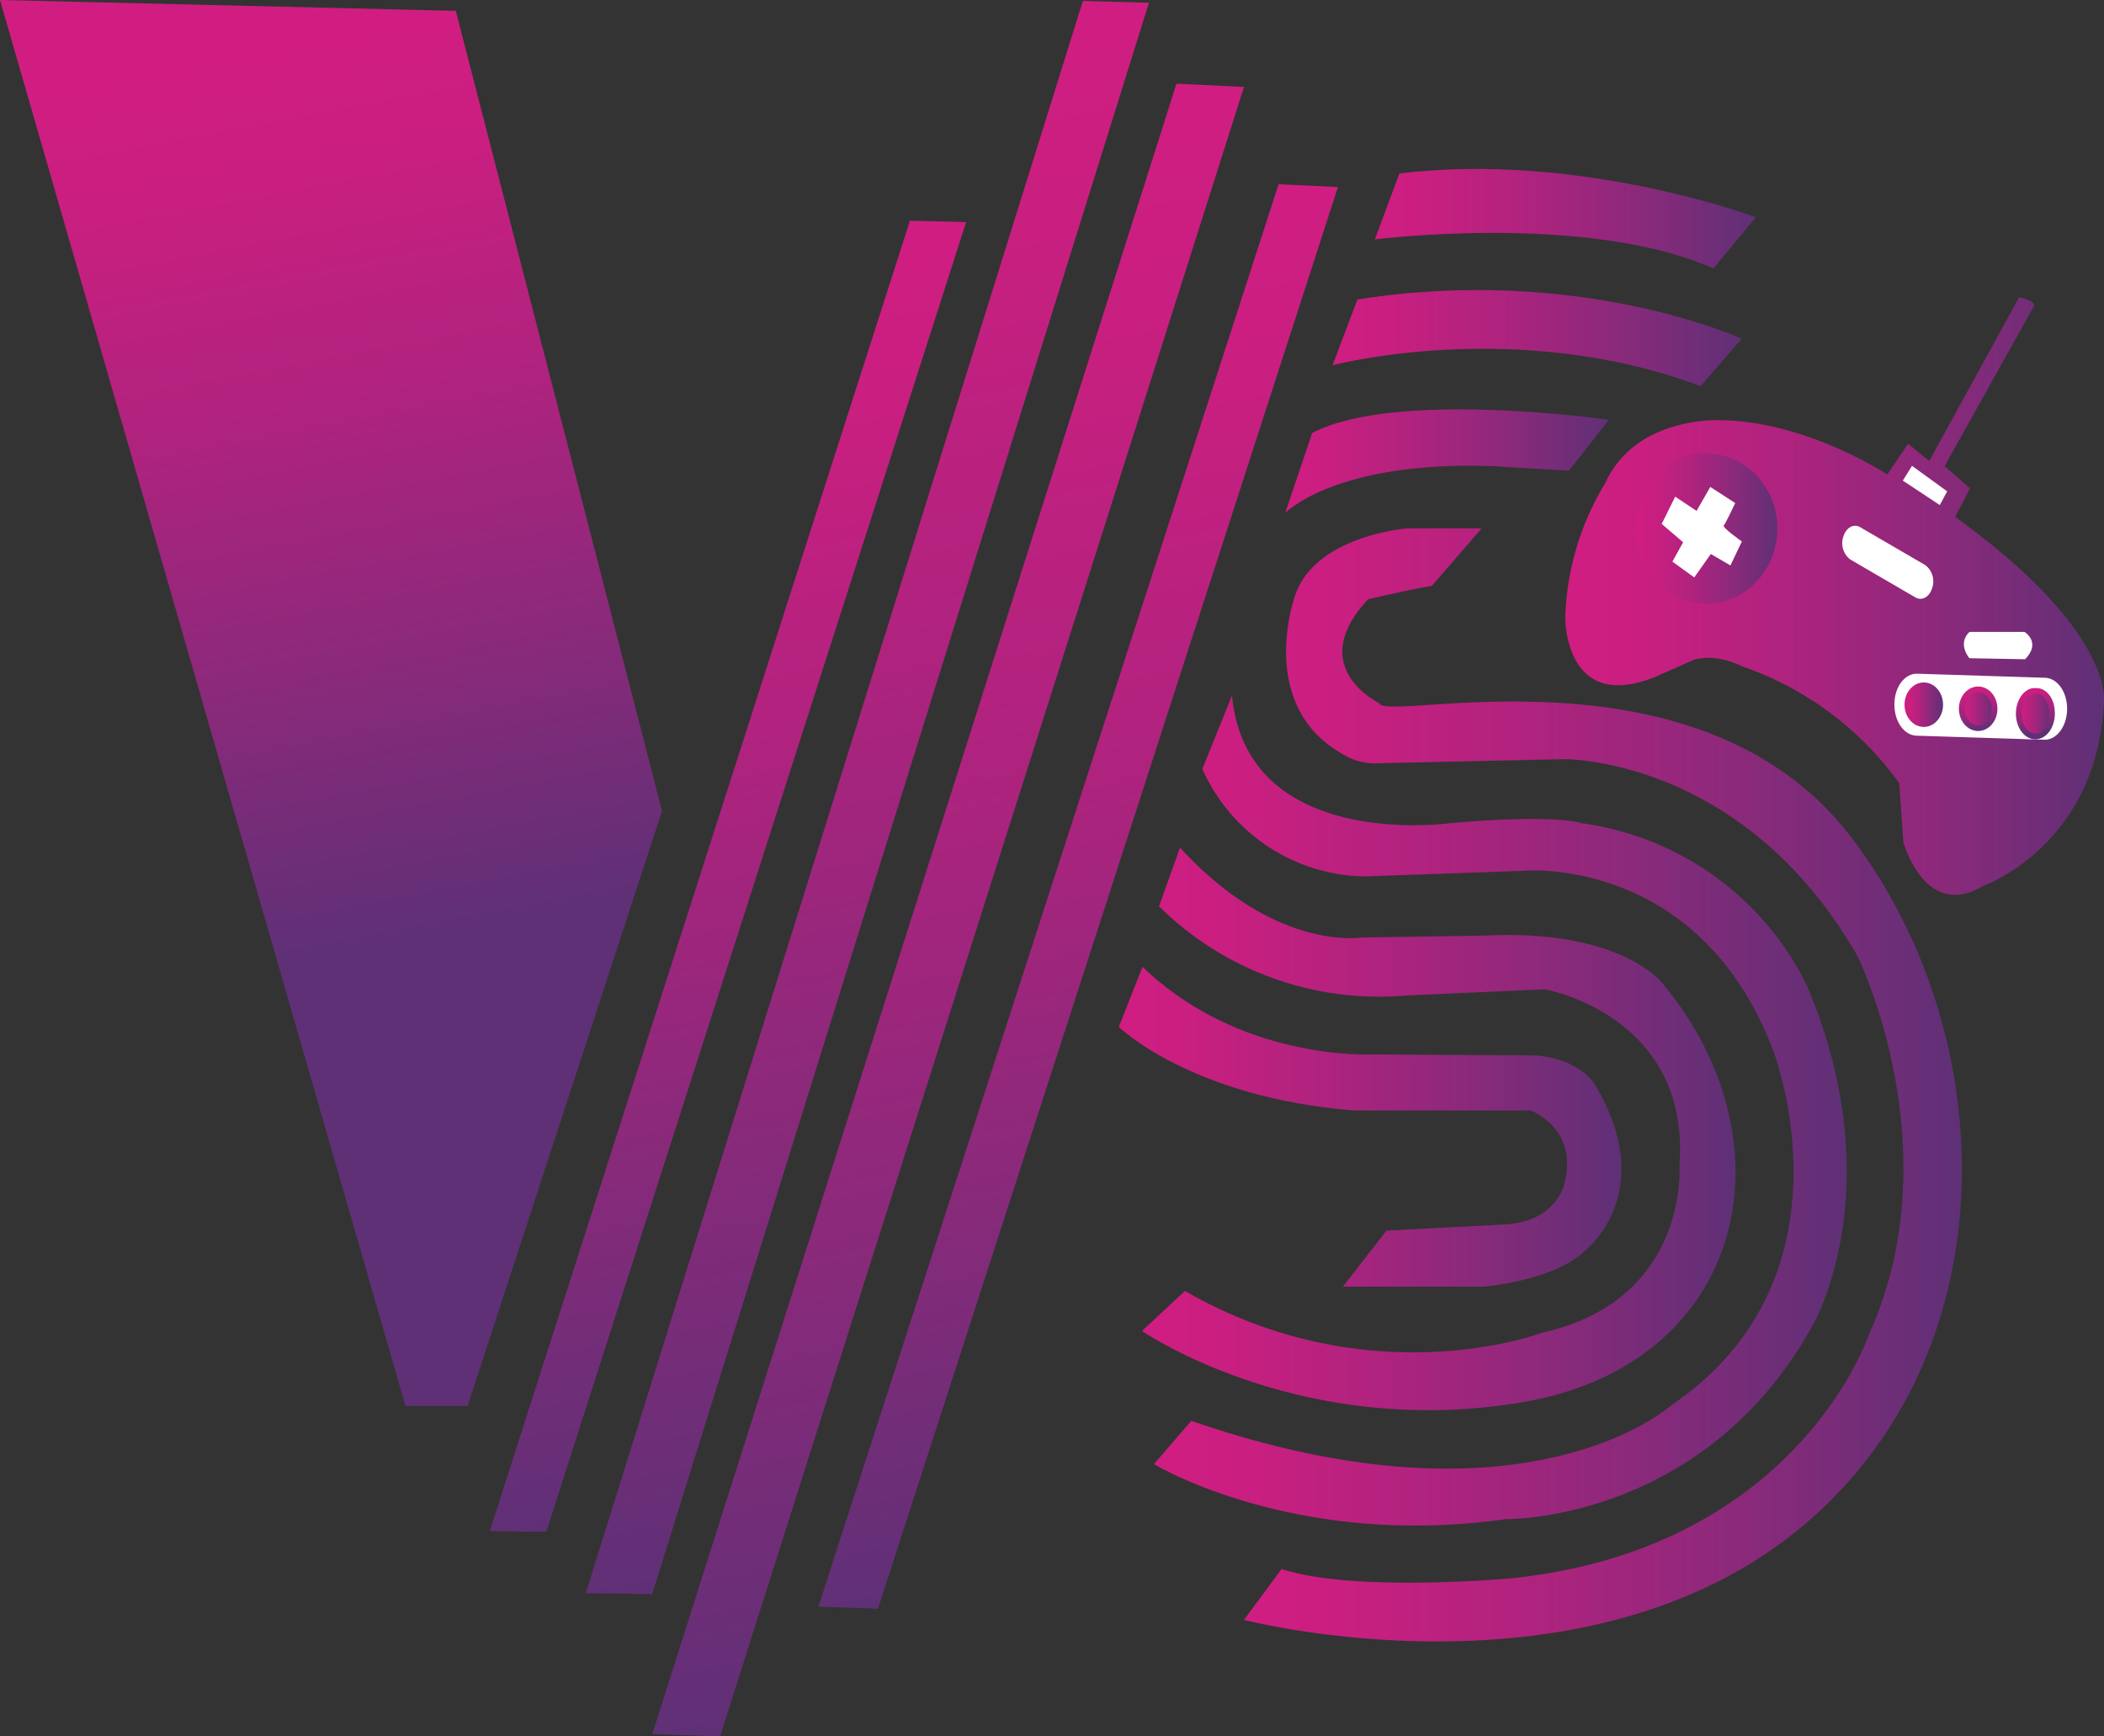 <svg id="Layer_1" data-name="Layer 1" xmlns="http://www.w3.org/2000/svg" xmlns:xlink="http://www.w3.org/1999/xlink" viewBox="0 0 368 303.74"><rect x="0" y="0" width="368" height="303.74" fill="#333333" stroke="none"/><defs><style>.cls-1{fill:url(#linear-gradient);}.cls-2{fill:url(#linear-gradient-2);}.cls-3{fill:url(#linear-gradient-3);}.cls-4{fill:url(#linear-gradient-4);}.cls-5{fill:url(#linear-gradient-5);}.cls-6{fill:url(#linear-gradient-6);}.cls-7{fill:url(#linear-gradient-7);}.cls-8{fill:url(#linear-gradient-8);}.cls-9{fill:url(#linear-gradient-9);}.cls-10{fill:url(#linear-gradient-10);}.cls-11{fill:url(#linear-gradient-11);}.cls-12{fill:url(#linear-gradient-12);}.cls-13{fill:url(#linear-gradient-13);}.cls-14{fill:url(#linear-gradient-14);}.cls-15{fill:url(#linear-gradient-15);}.cls-16{fill:#fff;}.cls-17,.cls-18,.cls-19{stroke-miterlimit:10;}.cls-17{fill:url(#linear-gradient-16);stroke:url(#linear-gradient-17);}.cls-18{fill:url(#linear-gradient-18);stroke:url(#linear-gradient-19);}.cls-19{fill:url(#linear-gradient-20);stroke:url(#linear-gradient-21);}</style><linearGradient id="linear-gradient" x1="46.22" y1="296.21" x2="75.48" y2="143.05" gradientTransform="matrix(1, 0, 0, -1, 0, 306)" gradientUnits="userSpaceOnUse"><stop offset="0" stop-color="#d11d81"/><stop offset="0.15" stop-color="#c81f80"/><stop offset="0.41" stop-color="#ae237e"/><stop offset="0.73" stop-color="#862a7a"/><stop offset="1" stop-color="#5f3076"/></linearGradient><linearGradient id="linear-gradient-2" x1="107.29" y1="257.48" x2="147.33" y2="47.94" xlink:href="#linear-gradient"/><linearGradient id="linear-gradient-3" x1="127.33" y1="293.98" x2="176.05" y2="38.98" xlink:href="#linear-gradient"/><linearGradient id="linear-gradient-4" x1="140.58" y1="278.9" x2="191.06" y2="14.7" xlink:href="#linear-gradient"/><linearGradient id="linear-gradient-5" x1="166.83" y1="262.92" x2="210.29" y2="35.43" xlink:href="#linear-gradient"/><linearGradient id="linear-gradient-6" x1="387.54" y1="-41.22" x2="513.08" y2="-41.22" gradientTransform="matrix(1, 0, 0, -1, -169.96, 148.54)" xlink:href="#linear-gradient"/><linearGradient id="linear-gradient-7" x1="371.79" y1="-45.73" x2="492.95" y2="-45.73" gradientTransform="matrix(1, 0, 0, -1, -169.96, 148.54)" xlink:href="#linear-gradient"/><linearGradient id="linear-gradient-8" x1="369.77" y1="-48.91" x2="473.58" y2="-48.91" gradientTransform="matrix(1, 0, 0, -1, -169.96, 148.54)" xlink:href="#linear-gradient"/><linearGradient id="linear-gradient-9" x1="365.65" y1="-48.55" x2="453.59" y2="-48.55" gradientTransform="matrix(1, 0, 0, -1, -169.96, 148.54)" xlink:href="#linear-gradient"/><linearGradient id="linear-gradient-10" x1="394.74" y1="67.87" x2="451.38" y2="67.87" gradientTransform="matrix(1, 0, 0, -1, -169.96, 148.54)" xlink:href="#linear-gradient"/><linearGradient id="linear-gradient-11" x1="403.03" y1="89.4" x2="474.6" y2="89.4" gradientTransform="matrix(1, 0, 0, -1, -169.96, 148.54)" xlink:href="#linear-gradient"/><linearGradient id="linear-gradient-12" x1="410.43" y1="110.26" x2="477.08" y2="110.26" gradientTransform="matrix(1, 0, 0, -1, -169.96, 148.54)" xlink:href="#linear-gradient"/><linearGradient id="linear-gradient-13" x1="443.77" y1="44.28" x2="537.96" y2="44.28" gradientTransform="matrix(1, 0, 0, -1, -169.96, 148.54)" xlink:href="#linear-gradient"/><linearGradient id="linear-gradient-14" x1="455.85" y1="56.1" x2="480.83" y2="56.1" gradientTransform="matrix(1, 0, 0, -1, -169.96, 148.54)" xlink:href="#linear-gradient"/><linearGradient id="linear-gradient-15" x1="460.59" y1="55.47" x2="474.62" y2="55.47" gradientTransform="matrix(1, 0, 0, -1, -169.96, 148.54)" xlink:href="#linear-gradient"/><linearGradient id="linear-gradient-16" x1="333.61" y1="182.73" x2="339.35" y2="182.73" xlink:href="#linear-gradient"/><linearGradient id="linear-gradient-17" x1="333.11" y1="182.73" x2="339.85" y2="182.73" xlink:href="#linear-gradient"/><linearGradient id="linear-gradient-18" x1="343.12" y1="182.02" x2="348.86" y2="182.02" xlink:href="#linear-gradient"/><linearGradient id="linear-gradient-19" x1="345.26" y1="185.82" x2="346.72" y2="178.22" xlink:href="#linear-gradient"/><linearGradient id="linear-gradient-20" x1="523.09" y1="23.72" x2="528.83" y2="23.72" gradientTransform="matrix(1, 0, 0, -1, -169.96, 148.54)" xlink:href="#linear-gradient"/><linearGradient id="linear-gradient-21" x1="525.13" y1="28.12" x2="526.58" y2="20.49" gradientTransform="matrix(1, 0, 0, -1, -169.96, 148.54)" xlink:href="#linear-gradient"/></defs><g id="Layer_2" data-name="Layer 2"><polygon class="cls-1" points="0 0 70.92 245.94 81.79 245.94 115.79 141.86 79.72 1.9 0 0"/></g><g id="Layer_3" data-name="Layer 3"><polygon class="cls-2" points="95.55 267.95 85.66 267.84 159.15 38.61 168.98 38.85 95.55 267.95"/><polygon class="cls-3" points="114.07 278.86 102.46 278.68 189.4 0.16 200.95 0.49 114.07 278.86"/><polygon class="cls-4" points="125.95 303.74 114.09 303.33 205.77 14.64 217.58 15.21 125.95 303.74"/><polygon class="cls-5" points="153.56 281.41 143.13 281.05 223.63 32.23 234.01 32.72 153.56 281.41"/><path class="cls-6" d="M224.16,274.45l-6.58,8.91S275.93,298.54,314,268s36.24-87.24,9.57-121.82S242,126.54,241.24,123c0,0-13.13-6.24-1.94-18.18,0,0,9.32-2.14,11.13-2.32l8.71-10.07h-13s-16.5,1.25-19.74,12.12c0,0-6.6,18.8,8.29,27.27a10.49,10.49,0,0,0,6.4,1.69l32.36-.71s31.38-.54,51.45,34.48c0,0,16.7,33.89,1.91,66.33,0,0-12.51,37.54-63,42.53C263.85,276.11,236.58,278.61,224.16,274.45Z"/><path class="cls-7" d="M208.37,248.54l-6.54,7.57s24.53,14.89,61.48,9.63c0,0,34.53.65,53.69-33.8,0,0,14.15-24-1-59.65A51.62,51.62,0,0,0,276.62,144s-4.32-1.67-23,0c0,0-35.55,5-38.14-22.34l-5.18,12.86a31.62,31.62,0,0,0,28.48,18.79l28.32-1s30.2-2.37,43,31.37c0,0,15.53,39.68-17.95,62.26C292.15,245.94,266.82,268.77,208.37,248.54Z"/><path class="cls-8" d="M206.39,148.27l-3.67,10.27A54.7,54.7,0,0,0,246,174.13l24.2-1.07s25.5,4.46,23.55,30.84c0,0,1.69,23.52-24,29.22,0,0-30,11.41-62.5-7.3l-7.51,7s27.59,19.07,66.52,12.47,47.76-45.09,24.69-73.07c0,0-7-9.8-31.45-8.55L238,164S223,166.45,206.39,148.27Z"/><path class="cls-9" d="M199.83,169.12l-4.14,10.52s12.55,12.29,41,14.61h31.06s8.55,3.21,5.81,13c0,0-1.45,6.6-10.61,6.95l-20.45,1.07-7.62,9.8h24.69s12.29-1.06,17.59-6.23c0,0,13.21-10.06,1.82-29.09,0,0-2.59-4.6-10.49-5.13l-28.83-.17S216.79,185.54,199.83,169.12Z"/><path class="cls-10" d="M229.51,75.74l-4.73,14s8.72-9.18,36.31-8.2l13.33.8,7-8.91S244.09,68.07,229.51,75.74Z"/><path class="cls-11" d="M237.42,52.39l-4.35,11.5s31.95-8.47,64.38,3.65l7.19-8.29S276.25,46.24,237.42,52.39Z"/><path class="cls-12" d="M240.47,41.88s37.08-4.73,59.2,5.08L307.12,38s-30.68-11.5-62.36-7.66Z"/><path class="cls-13" d="M296.12,115.48s3.45-1.43,8.54,1.07A56.46,56.46,0,0,1,332.19,137l.72,10.33s3.79,13.78,14,7.61c0,0,19.68-6.89,21.06-31.73,0,0,2.51-12.23-26-32.79l2.6-5-4.45-3.87,15.62-28s.43-.95-2.59-1.54L337.44,80.63l-3.71-3L330.1,83s-14-9.26-29.05-9.5c0,0-14.93-.83-20.28,11a48,48,0,0,0-7,23.52s-.2,16.88,15.85,10.34Z"/><path class="cls-14" d="M298.38,79.3c-6.9,0-12.49,5.89-12.49,13.15s5.59,13.14,12.49,13.14,12.49-5.89,12.49-13.14S305.28,79.3,298.38,79.3Zm4.27,19.61-3.43-2-2.9,4.1-3.82-2.77,1.88-3.38-3.75-3.21L293,86.88l3.74,2.49,2.4-4.19L303.5,88s-1.68,3.56-2,3.92,3.17,2.76,3.17,2.76Z"/><path class="cls-15" d="M304.66,94.72l-2,4.19-3.43-2-2.9,4.1-3.82-2.77,1.88-3.38-3.75-3.21L293,86.88l3.74,2.49,2.4-4.19L303.5,88s-1.68,3.56-2,3.92S304.66,94.72,304.66,94.72Z"/><path class="cls-16" d="M304.66,94.72l-2,4.19-3.43-2-2.9,4.1-3.82-2.77,1.88-3.38-3.75-3.21L293,86.88l3.74,2.49,2.4-4.19L303.5,88s-1.68,3.56-2,3.92S304.66,94.72,304.66,94.72Z"/><path class="cls-16" d="M325.35,92.22l11.41,6.64a3.61,3.61,0,0,1,1.19,4h0c-.48,1.57-1.8,2.31-2.94,1.64l-11.4-6.64a3.59,3.59,0,0,1-1.2-4h0C322.9,92.29,324.21,91.55,325.35,92.22Z"/><path class="cls-16" d="M335.34,117.85l22.36.71c2.18.07,3.9,2.55,3.85,5.54h0c-.05,3-1.85,5.37-4,5.3l-22.36-.71c-2.18-.07-3.9-2.55-3.85-5.54h0C331.36,120.15,333.16,117.78,335.34,117.85Z"/><path class="cls-16" d="M345.3,110.54h8.8s3,1.81.1,4.78l-9.74-.18s-2.18-2.49,0-4.6Z"/><ellipse class="cls-17" cx="336.48" cy="123.27" rx="2.87" ry="3.39"/><ellipse class="cls-18" cx="345.99" cy="123.98" rx="2.87" ry="3.39"/><path class="cls-19" d="M358.87,124.21c.24,2.18-.84,4.23-2.42,4.57s-3.07-1.15-3.32-3.33.83-4.23,2.42-4.57a1.84,1.84,0,0,1,.41,0c1.48-.17,2.78,1.34,2.91,3.37Z"/><polygon class="cls-16" points="334.42 81.49 340.57 85.95 339.28 88.35 332.81 84.07 334.42 81.49"/></g></svg>